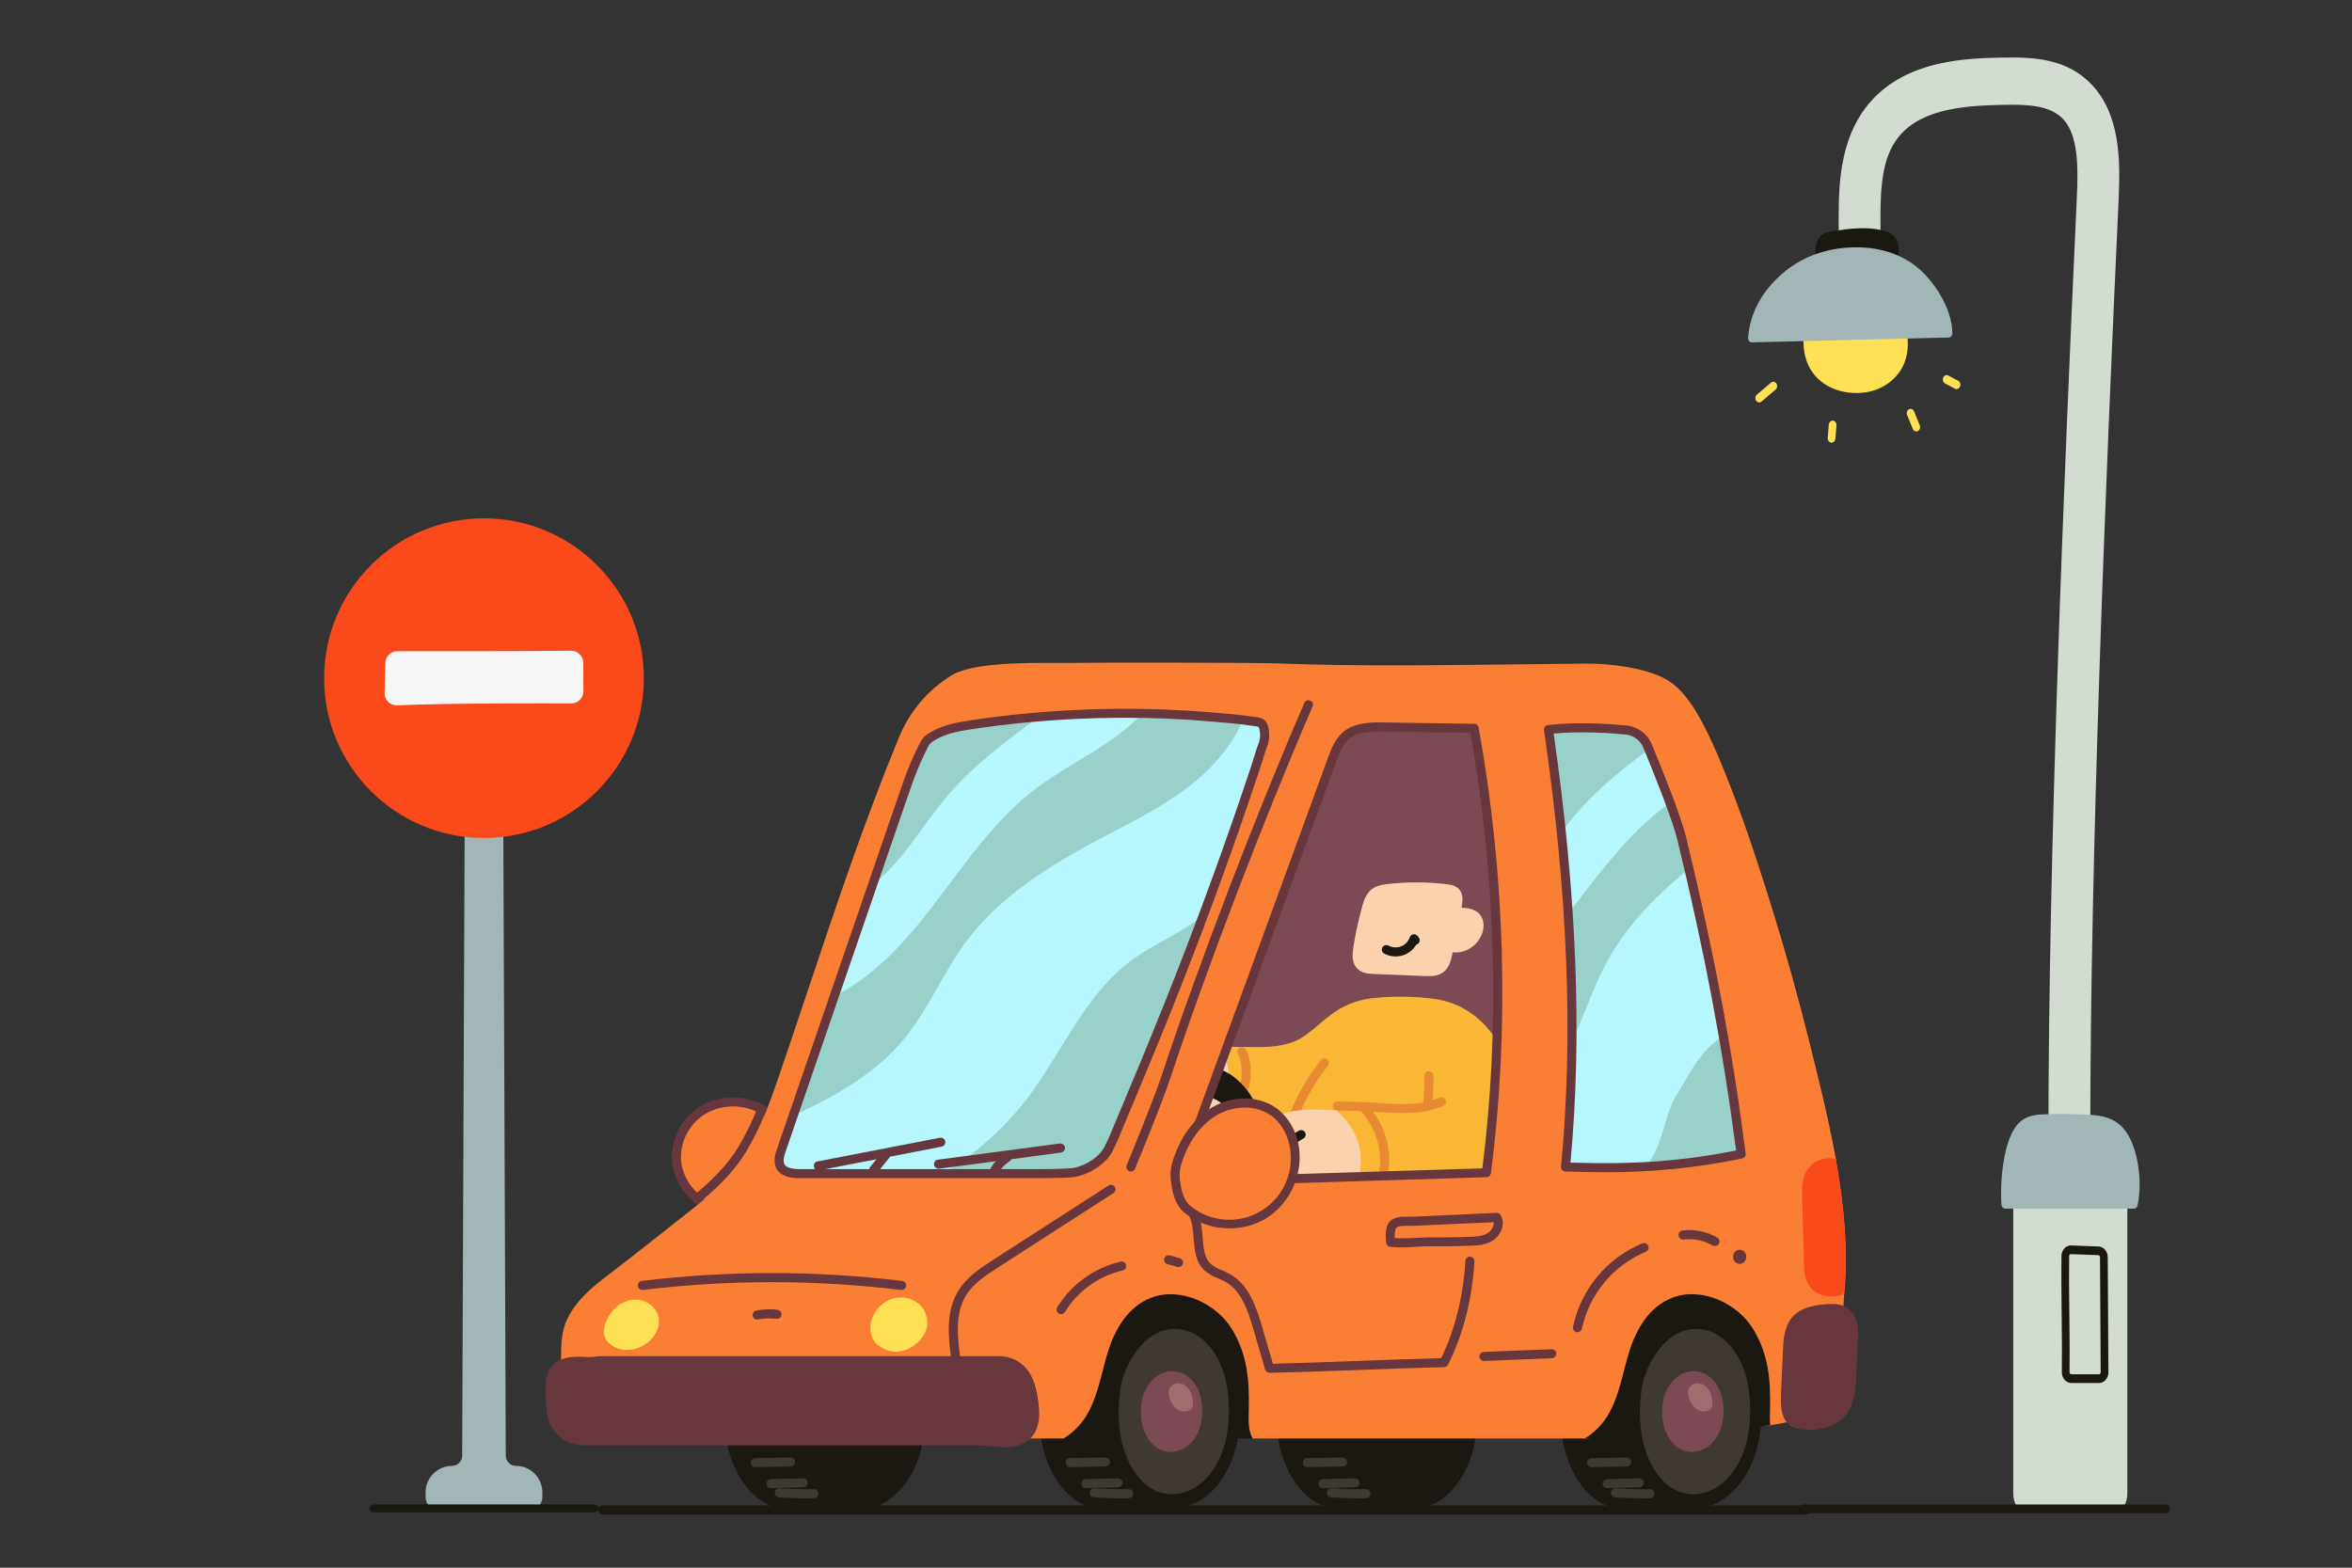 <svg width="768" height="512" version="1.1" viewBox="0 0 768 512" xml:space="preserve" xmlns="http://www.w3.org/2000/svg"><rect x="0" y="0" width="768" height="512" fill="#333333" stroke="none"/><g transform="translate(0,28)" fill="none"><g transform="matrix(.502 0 0 .568 495.82 -17.165)"><g id="signs"><path id="Path" d="m363.24 93.84c-8.62 165.62-18.51 376.82-18.51 541.34 0 1.38 1.119 2.5 2.5 2.5h22.21c1.38 0 2.5-1.12 2.5-2.5 0-163.89 9.87-374.64 18.47-539.93 1.18-22.77 0.89-48.51-17.63-65.77-16-14.93-37.64-15.82-58.41-15.44-23.78 0.43-68 1.23-91.11 32-7.06 9.42-11.47 20.75-13.5 34.64-1.65 11.35-1.54 22.94-1.44 34.16 0 2.67 0.05 5.34 0.05 8 0 1.38 1.119 2.5 2.5 2.5h22.2c1.38 0 2.5-1.12 2.5-2.5 0-2.74 0-5.5-0.05-8.26-0.19-20.08-0.36-39 9.51-52.22 13.93-18.6 43.35-20.67 69.83-21.15 15.84-0.29 30.76 0.11 39.38 8.14 9.96 9.31 9.87 27.85 9 44.49z" fill="#d2dcd0"/><path d="m388.23 659.08h-58.54c-4.4 0-7.84 4.6-7.84 10.48v170c0 5.87 3.44 10.47 7.84 10.47h58.54c4.4 0 7.84-4.6 7.84-10.47v-170c0-5.88-3.44-10.48-7.84-10.48z" fill="#d2dcd0"/><path d="m393.55 629.78c-6.5-6.47-14.45-7.42-22-7.83-9.89-0.53-19.93-0.64-29.84-0.31-6.45 0.21-13.77 1-18.95 8-7.05 9.46-9.66 29.26-8.6 43.92 0.099 1.308 1.188 2.318 2.5 2.32h83.64c1.16 4e-3 2.171-0.791 2.44-1.92 3.64-15.37-0.57-35.59-9.19-44.18z" fill="#a3b6b7"/><path id="Shape" d="m359.65 776.14h17.9l0.03 0.02c1.646 2e-3 3.224-0.654 4.383-1.822 1.16-1.169 1.803-2.752 1.787-4.398-0.093-10.914-0.167-21.914-0.22-33-0.053-11.087-0.13-22.15-0.23-33.19-0.031-3.319-2.682-6.019-6-6.11l-17.74-0.59c-1.65-0.058-3.254 0.551-4.45 1.69-1.205 1.135-1.895 2.714-1.91 4.37-0.16 9.617-0.036 19.81 0.085 29.738 0.015 1.252 0.03 2.5 0.045 3.742 0.015 1.271 0.03 2.547 0.046 3.826 0.12 9.882 0.243 19.956 0.084 29.474-0.03 1.645 0.609 3.233 1.77 4.4 1.164 1.187 2.757 1.854 4.42 1.85zm-1.1-73.78c0.216-0.205 0.502-0.319 0.8-0.32h0.04l17.74 0.59c0.628 0.021 1.13 0.531 1.14 1.16 0.107 11.093 0.183 22.15 0.23 33.17s0.12 22.02 0.22 33c7e-3 0.307-0.112 0.603-0.33 0.82-0.222 0.224-0.525 0.35-0.84 0.35h-17.9c-0.324 4e-3 -0.636-0.126-0.86-0.36-0.212-0.217-0.33-0.508-0.33-0.81 0.16-9.598 0.036-19.753-0.085-29.672-0.015-1.264-0.03-2.524-0.045-3.778-0.015-1.273-0.031-2.55-0.046-3.831-0.121-9.89-0.243-19.973-0.084-29.499-4e-3 -0.311 0.123-0.609 0.35-0.82z" clip-rule="evenodd" fill="#1b1812" fill-rule="evenodd"/><path d="m245.21 151.89c-0.515-1.069-1.709-1.628-2.86-1.34-1.15 0.288-1.94 1.345-1.89 2.53l-44.39 1.92c-0.021-1.161-0.841-2.153-1.977-2.392-1.136-0.24-2.286 0.338-2.773 1.392-7.25 15.32-7.86 29.07-1.71 38.73 5.21 8.18 15.19 13.32 27.37 14.09 1.027 0.06 2.027 0.09 3 0.09 16.43 0 27.46-8.7 31.25-17.78 5.14-12.19-0.41-25.62-6.02-37.24z" fill="#ffe055"/><path d="m240.37 114.37c-12-3.69-24.68-2-35.84-0.57-2.67 0.35-6.33 0.83-9 3.76-2.44 2.67-2.42 6.8-2.39 11.59v1.64c0 1.38 1.119 2.5 2.5 2.5s2.5-1.12 2.5-2.5v-0.09l44.2-1.7c0.048 1.332 1.137 2.39 2.47 2.4 1.371 5e-3 2.489-1.099 2.5-2.47v-5c0.017-4.359-2.79-8.227-6.94-9.56z" fill="#1b1812"/><g fill="#ffe055"><path d="m156.59 212.33c-1.078 4e-3 -2.037-0.683-2.38-1.705s8e-3 -2.148 0.87-2.795l9.2-6.91c0.715-0.536 1.661-0.65 2.482-0.299 0.822 0.351 1.393 1.113 1.5 2s-0.267 1.763-0.982 2.299l-9.2 6.91c-0.429 0.324-0.952 0.499-1.49 0.5z"/><path d="m203.66 235.44h-0.23c-0.661-0.061-1.27-0.381-1.694-0.891-0.424-0.511-0.627-1.168-0.566-1.829l0.7-7.65c0.08-0.893 0.631-1.675 1.445-2.052 0.813-0.377 1.766-0.291 2.5 0.225 0.733 0.516 1.135 1.384 1.055 2.277l-0.7 7.66c-0.129 1.288-1.216 2.267-2.51 2.26z"/><path d="m258.77 229c-0.974-4e-3 -1.857-0.569-2.27-1.45l-3.64-7.88c-0.433-0.817-0.379-1.806 0.14-2.571 0.518-0.766 1.417-1.182 2.336-1.084 0.92 0.099 1.709 0.697 2.054 1.555l3.65 7.88c0.278 0.601 0.306 1.288 0.077 1.909s-0.696 1.125-1.297 1.401c-0.328 0.157-0.687 0.239-1.05 0.24z"/><path d="m285 204.68c-0.37-1e-3 -0.735-0.083-1.07-0.24l-6.45-3.05c-0.807-0.382-1.349-1.166-1.422-2.056-0.073-0.891 0.335-1.752 1.07-2.26s1.685-0.586 2.492-0.204l6.45 3c1.058 0.501 1.627 1.667 1.371 2.809-0.257 1.141-1.271 1.952-2.441 1.951z"/></g><path d="m257.73 133.46c-10.64-7.07-24.45-10.66-39.94-10.32-17 0.34-32.35 5.12-44.4 13.82-14.52 10.49-22.83 23.67-24 38.13-0.072 0.694 0.149 1.387 0.61 1.91 0.475 0.499 1.132 0.785 1.82 0.79h0.06l127.92-2.79c1.365-0.032 2.452-1.154 2.44-2.52-0.09-14.31-12.53-31.08-24.51-39.02z" fill="#a3b6b7"/><path d="m421.11 851h-235.4c-1.381 0-2.5-1.119-2.5-2.5s1.119-2.5 2.5-2.5h235.4c1.381 0 2.5 1.119 2.5 2.5s-1.119 2.5-2.5 2.5z" fill="#1b1812"/></g></g><g transform="matrix(.591 0 0 .591 8.558 -71.776)"><g id="cars"><path d="m806.73 722.11c10.51-80.65 7.68-165.51-6.74-245.55l-50.12-0.75c-7.26-0.11-15.23 0-20.75 4.75-3.91 3.35-5.83 8.4-7.6 13.24l-79.3 216.93c-2.15 5.91 5.17 12.71 11.08 14.83s12.38 0.94 18.66 0.74c44.04-1.46 90.75-2.73 134.77-4.19z" fill="#7c4a54"/><path d="m828.43 691.44c-1.578-6.867-3.504-13.649-5.77-20.32-2.357-7.171-5.506-14.057-9.39-20.53l-0.19-0.34c-4.934-8.749-12.411-15.79-21.44-20.19-7.63-3.58-15.88-4.48-22.22-4.87-8.665-0.6-17.366-0.426-26 0.52-8.211 0.94-16.012 4.092-22.57 9.12-2.26 1.67-4.42 3.52-6.52 5.31-4.61 3.94-9 7.67-14.22 9.66-8.21 3.12-16.93 3-26.17 2.84h-3.36c-2.52 0-7.59-0.14-7.59-0.14-1.042-0.026-1.988 0.601-2.37 1.57-0.389 0.963-0.142 2.065 0.62 2.77 2.46 2.28 3.88 8.43 2.83 12.25l-1.39 3.85 1 1c0.651 0.651 0.89 1.609 0.62 2.49l-2.15 7c-0.757 4.065-3.432 7.514-7.18 9.26l16.25 3.87 2.13 24.22c0.118 1.288 1.196 2.275 2.49 2.28h152.4c1.34-4e-3 2.441-1.061 2.5-2.4 0.373-9.797-0.402-19.604-2.31-29.22z" fill="#f9b735"/><path d="m662.66 672.9 1.39-3.85c1.05-3.82-0.37-10-2.83-12.25-0.236-0.221-0.426-0.486-0.56-0.78-7.13-0.85-14.45-1.56-21.66 0-6.137 1.284-11.949 3.806-17.08 7.41-5.54 3.92-8.86 8.06-11.11 13.81s-2.17 11.3 0.23 15.65c3.39 6.17 8.48 9.59 13.88 9.59 1.421-3e-3 2.832-0.232 4.18-0.68 4.14-1.35 9.48-5.22 12.25-8.17 0.902-0.952 1.75-1.954 2.54-3 2.216 1.693 4.912 2.639 7.7 2.7 0.815 8e-3 1.627-0.103 2.41-0.33 3.91-1.18 7.42-5.37 8.08-9.6l2.15-7c0.27-0.881 0.032-1.839-0.62-2.49z" fill="#fbd2ae"/><path d="m647.18 692.2c-0.95 8e-3 -1.822-0.526-2.247-1.376s-0.329-1.868 0.247-2.624c2.31-3.19 3.29-6.16 2.93-8.85-0.187-1.092-0.468-2.166-0.84-3.21-0.339-0.983-0.623-1.985-0.85-3-0.188-1.31 0.678-2.539 1.974-2.804s2.575 0.526 2.916 1.804c0.197 0.845 0.437 1.68 0.72 2.5 0.453 1.328 0.787 2.693 1 4.08 0.53 4-0.76 8.19-3.84 12.45-0.469 0.642-1.215 1.024-2.01 1.03z" fill="#1b1812"/><path d="m672.44 679.05c-0.314 3e-3 -0.627-0.055-0.92-0.17-1.279-0.51-1.908-1.956-1.41-3.24 2-5 2.1-14.25-0.64-19.18-0.434-0.781-0.418-1.734 0.041-2.5s1.292-1.229 2.185-1.215c0.893 0.015 1.71 0.504 2.144 1.285 3.67 6.59 3.34 17.3 0.93 23.43-0.375 0.959-1.3 1.591-2.33 1.59z" fill="#e78a32"/><path d="m700.68 692.38c-0.319-2e-3 -0.634-0.063-0.93-0.18-0.616-0.249-1.108-0.732-1.367-1.344-0.259-0.611-0.263-1.301-0.013-1.916 4.238-10.473 9.964-20.28 17-29.12 0.859-1.083 2.432-1.264 3.515-0.405 1.082 0.859 1.264 2.432 0.405 3.515-6.743 8.465-12.229 17.858-16.29 27.89-0.383 0.944-1.301 1.561-2.32 1.56z" fill="#e78a32"/><path d="m802 578.24c-1.797-1.332-3.931-2.136-6.16-2.32-0.94-0.12-1.89-0.19-2.85-0.23l0.09-0.44c0.45-2.29 1.38-7.06-1.78-10.13-1.82-1.76-4.23-2.17-6.36-2.42-11.14-1.345-22.401-1.345-33.54 0-3.12 0.4-6.66 1.17-9.19 3.88-2.76 3-3.76 7-4.64 10.57-0.13 0.54-0.26 1.07-0.4 1.58-1.692 6.398-3.027 12.884-4 19.43-0.56 3.85-0.73 8.19 2.27 11.21 2.46 2.47 5.85 2.81 9.1 2.94l28.61 1.17h2.09c2.532 0.131 5.047-0.488 7.23-1.78 3.92-2.59 4.9-7.59 5.48-10.58l0.16-0.78c2.371 0.239 4.766-0.069 7-0.9 4.393-1.677 7.817-5.215 9.35-9.66 1.34-3.68 1.05-8.68-2.46-11.54z" fill="#fbd2ae"/><path d="m756.61 602.61c-2.223 4e-3 -4.412-0.546-6.37-1.6-1.174-0.678-1.594-2.169-0.945-3.36 0.648-1.191 2.128-1.648 3.335-1.03 2.141 1.166 4.687 1.331 6.96 0.45 2.273-0.88 4.044-2.716 4.84-5.02 0.298-0.868 1.048-1.502 1.953-1.65s1.819 0.213 2.377 0.94l0.62 0.79c0.408 0.524 0.59 1.188 0.508 1.846-0.083 0.659-0.423 1.257-0.948 1.664-0.27 0.209-0.579 0.362-0.91 0.45-1.525 2.566-3.861 4.55-6.64 5.64-1.525 0.586-3.146 0.884-4.78 0.88z" fill="#1b1812"/><path d="m676.92 680c2.893 4.636 5.039 9.698 6.36 15 1.181 5.314 1.616 10.766 1.29 16.2v1.46c0.062 1.648-0.079 3.297-0.42 4.91-0.715 2.854-1.692 5.636-2.92 8.31-2.151 5.028-5.251 9.595-9.13 13.45-5.38 5.21-13.55 7-20.55 7-1.76 2e-3 -3.517-0.115-5.26-0.35-12.29-1.71-22.16-11.61-27.16-27.16-5.02-15.72-3.38-32.07 4.27-42.72 9.59-13.44 27.91-17.11 41.59-8.44 0.55 0.28 1.04 0.63 1.55 1 4.148 3.086 7.671 6.935 10.38 11.34zm-30.78 48.9c7.57 3.31 15.2 1.52 18.57-4.48v0.04c3.76-6.62 5.61-17.17 4.21-24.06-1.18-5.6-2.84-9.88-5.18-13.07-3.351-4.69-8.718-7.526-14.48-7.65-1.745-8e-3 -3.478 0.29-5.12 0.88-8 2.91-13.64 12.94-13 23.34 0.65 11 7 21.49 15 25z" clip-rule="evenodd" fill="#1b1812" fill-rule="evenodd"/><path d="m647 673.64c-0.283-0.82-0.523-1.655-0.72-2.5-0.41-1.91 0.06-7 0.9-7.93 1.56-1.44 2.24-2.92 2-4.43-0.286-1.532-1.352-2.802-2.81-3.35-0.381-0.188-0.806-0.271-1.23-0.24-2.071 0.112-4.131 0.383-6.16 0.81-6.138 1.284-11.949 3.806-17.08 7.41-5.54 3.92-8.86 8.06-11.11 13.81s-2.17 11.3 0.23 15.65c3.39 6.17 8.48 9.59 13.88 9.59 1.42-3e-3 2.832-0.232 4.18-0.68 4.14-1.35 9.48-5.22 12.25-8.17 5.13-5.46 7.38-10.81 6.7-15.89-0.223-1.388-0.567-2.753-1.03-4.08z" fill="#fbd2ae"/><g fill="#1b1812"><path d="m640.55 693.26c-0.541 1e-3 -1.068-0.174-1.5-0.5-6.43-4.83-12.5-13.88-11.58-23.19 0.135-1.381 1.364-2.39 2.745-2.255 1.38 0.135 2.39 1.364 2.255 2.745-0.73 7.38 4.3 14.71 9.6 18.7 0.861 0.646 1.212 1.77 0.871 2.791-0.34 1.02-1.295 1.709-2.371 1.709z"/><path d="m631.36 700.52c-0.417-1e-3 -0.826-0.108-1.19-0.31-7-3.8-11.31-12.91-11.93-19.94-0.125-1.381 0.894-2.601 2.275-2.725 1.38-0.124 2.6 0.894 2.725 2.275 0.49 5.57 3.93 13.06 9.34 16 1.009 0.545 1.518 1.707 1.235 2.819-0.284 1.111-1.288 1.887-2.435 1.881z"/><path d="m692.77 723.1c-6.56-10.92-17.74-18.93-31.47-22.56-10.1-2.67-20.52-2.62-30.59-2.58h-5.89c-46.61-0.25-72.75 0.33-73 0.34-1.351 0.038-2.43 1.138-2.44 2.49l-0.09 24.22c-5e-3 0.666 0.256 1.306 0.726 1.777 0.47 0.472 1.109 0.736 1.774 0.733l138.85-0.64c0.901-6e-3 1.729-0.495 2.17-1.28 0.439-0.78 0.423-1.735-0.04-2.5z"/></g><path d="m784.23 681.89c-0.271-0.604-0.771-1.076-1.39-1.311-0.619-0.234-1.307-0.212-1.91 0.061-1.262 0.568-2.558 1.059-3.88 1.47 0.395-4.532 0.535-9.082 0.42-13.63-0.039-1.381-1.189-2.469-2.57-2.43s-2.469 1.189-2.43 2.57c0.132 4.91-0.052 9.823-0.55 14.71-7.83 1.37-16.33 0.82-24.64 0.26-3.2-0.21-6.51-0.43-9.71-0.53-2.66-0.08-7-0.16-10.37-0.23h-2.79c-1.381 0-2.5 1.119-2.5 2.5s1.119 2.5 2.5 2.5h2.75c3.34 0.06 7.5 0.14 10.16 0.23 7.94 8.36 12.18 21.48 10.32 32-0.237 1.351 0.653 2.642 2 2.9 0.146 0.014 0.294 0.014 0.44 0 1.211-1e-3 2.247-0.868 2.46-2.06 1.89-10.67-1.46-23.16-8.44-32.54l2.88 0.18c4.6 0.31 9.26 0.62 13.87 0.62 7.67 0 15.22-0.86 22.17-4 1.222-0.583 1.759-2.032 1.21-3.27z" fill="#e78a32"/><path d="m736.94 720.07c1.86-10.57-1.91-21.23-10.61-30l-2.4-2.41-2.92-0.13c-9-0.41-18.27-0.84-27.15 2.15-17.18 5.76-27.64 16.61-29.45 30.54-0.108 0.723 0.112 1.456 0.6 2 0.475 0.541 1.16 0.851 1.88 0.85h72.52c-0.74 2e-3 -1.442-0.323-1.919-0.889-0.476-0.565-0.678-1.313-0.551-2.041z" fill="#fbd2ae"/><g fill="#1b1812"><path d="m677.76 723c-0.664-8e-3 -1.299-0.28-1.762-0.757-0.464-0.477-0.718-1.118-0.708-1.783 0.219-9.287 5.143-17.827 13.07-22.67 1.195-0.679 2.714-0.267 3.401 0.923s0.285 2.712-0.901 3.407c-6.426 3.943-10.408 10.882-10.57 18.42-0.022 1.377-1.153 2.477-2.53 2.46z"/><path d="m689.69 723c-0.124 0.01-0.247 0.01-0.37 0-0.656-0.094-1.248-0.445-1.644-0.977-0.396-0.531-0.564-1.198-0.466-1.853 1.26-8.54 7.26-16.5 16-21.29 0.784-0.429 1.737-0.407 2.5 0.058 0.764 0.465 1.221 1.302 1.2 2.195-0.02 0.894-0.516 1.708-1.3 2.137-7.43 4-12.47 10.63-13.5 17.62-0.189 1.197-1.209 2.086-2.42 2.11z"/><path d="m634.24 800.48c-1.19 0-29.25-0.37-38-0.1-6.71 0.2-23.39 3.56-33.39 30.23-4 11.78-4.42 30.55-1.07 43.66 4.19 16.39 15.11 33.59 33.32 33.59h1.3c18.75-0.83 37.56 0 37.75 0 0.682 0.034 1.348-0.215 1.84-0.69 0.49-0.47 0.769-1.12 0.77-1.8v-102.37c8e-3 -0.671-0.255-1.317-0.729-1.791-0.475-0.474-1.12-0.737-1.791-0.729z"/></g><g fill="#3f3931"><path d="m605.37 902.08c-6.82 0-15-0.53-15.44-0.55-0.893-0.057-1.688-0.586-2.085-1.389-0.397-0.802-0.336-1.755 0.16-2.5 0.496-0.744 1.352-1.168 2.245-1.111 0.12 0 12 0.76 18.82 0.47 0.893-0.039 1.74 0.401 2.22 1.155 0.481 0.754 0.523 1.707 0.11 2.5-0.412 0.793-1.217 1.306-2.11 1.345-1.2 0.05-2.53 0.08-3.92 0.08z"/><path d="m585.52 896.45c-1.381 0.019-2.516-1.084-2.535-2.465-0.02-1.381 1.084-2.516 2.465-2.535l17.7-0.46c0.663-0.022 1.308 0.223 1.791 0.679 0.483 0.457 0.763 1.087 0.779 1.751 0.028 1.38-1.06 2.526-2.44 2.57l-17.7 0.46z"/><path d="m576.85 884.85c-1.381 0-2.5-1.119-2.5-2.5s1.119-2.5 2.5-2.5l19.37-0.37c0.893-0.018 1.728 0.442 2.19 1.207 0.462 0.764 0.481 1.717 0.05 2.5-0.431 0.782-1.247 1.275-2.14 1.293l-19.38 0.37z"/></g><path d="m922.24 800.48c-1.19 0-29.25-0.37-38-0.1-6.71 0.2-23.39 3.56-33.39 30.23-4 11.78-4.42 30.55-1.07 43.66 4.19 16.39 15.11 33.59 33.32 33.59h1.3c18.75-0.83 37.56 0 37.75 0 0.682 0.034 1.348-0.215 1.84-0.69 0.49-0.47 0.769-1.12 0.77-1.8v-102.37c8e-3 -0.671-0.255-1.317-0.729-1.791-0.475-0.474-1.12-0.737-1.791-0.729z" fill="#1b1812"/><g fill="#3f3931"><path d="m893.37 902.08c-6.82 0-15-0.53-15.44-0.55-0.893-0.057-1.688-0.586-2.085-1.389-0.397-0.802-0.336-1.755 0.16-2.5 0.496-0.744 1.352-1.168 2.245-1.111 0.12 0 12 0.76 18.82 0.47 0.893-0.039 1.74 0.401 2.22 1.155 0.481 0.754 0.523 1.707 0.11 2.5-0.412 0.793-1.217 1.306-2.11 1.345-1.2 0.05-2.53 0.08-3.92 0.08z"/><path d="m873.52 896.45c-1.381 0.019-2.516-1.084-2.535-2.465-0.02-1.381 1.084-2.516 2.465-2.535l17.7-0.46c0.893-0.023 1.73 0.432 2.197 1.194s0.492 1.715 0.065 2.5c-0.426 0.785-1.239 1.283-2.132 1.306l-17.7 0.46z"/><path d="m864.85 884.85c-1.381 0-2.5-1.119-2.5-2.5s1.119-2.5 2.5-2.5l19.37-0.37c0.893-0.018 1.728 0.442 2.19 1.207 0.462 0.764 0.481 1.717 0.05 2.5-0.431 0.782-1.247 1.275-2.14 1.293l-19.38 0.37z"/></g><path d="m801.17 844.06c-0.138-1.269-1.213-2.228-2.49-2.22h-105.16c-1.274 3e-3 -2.342 0.963-2.48 2.23-1.12 10.4-0.49 21.68 1.69 30.2 4.19 16.39 15.11 33.59 33.32 33.59h1.3c11.71-0.52 23.45-0.39 30.65-0.23 2.173 0.538 4.402 0.813 6.64 0.82 1.634-2e-3 3.263-0.149 4.87-0.44 9.85-1.8 18.84-8.91 24.67-19.51 6.5-11.84 8.92-27.2 6.99-44.44z" fill="#1b1812"/><g fill="#3f3931"><path d="m736.37 902.08c-6.82 0-15-0.53-15.44-0.55-0.893-0.057-1.688-0.586-2.085-1.389-0.397-0.802-0.336-1.755 0.16-2.5 0.496-0.744 1.352-1.168 2.245-1.111 0.12 0 12 0.76 18.82 0.47 0.893-0.039 1.74 0.401 2.22 1.155 0.481 0.754 0.523 1.707 0.11 2.5-0.412 0.793-1.217 1.306-2.11 1.345-1.2 0.05-2.53 0.08-3.92 0.08z"/><path d="m716.52 896.45c-1.381 0.019-2.516-1.084-2.535-2.465-0.02-1.381 1.084-2.516 2.465-2.535l17.7-0.46c0.663-0.022 1.308 0.223 1.791 0.679 0.483 0.457 0.763 1.087 0.779 1.751 0.028 1.38-1.06 2.526-2.44 2.57l-17.7 0.46z"/><path d="m707.85 884.85c-1.381 0-2.5-1.119-2.5-2.5s1.119-2.5 2.5-2.5l19.37-0.37c0.893-0.018 1.728 0.442 2.19 1.207 0.462 0.764 0.481 1.717 0.05 2.5-0.431 0.782-1.247 1.275-2.14 1.293l-19.38 0.37z"/><path d="m724.34 867.65h-20.08c-1.381 0-2.5-1.119-2.5-2.5s1.119-2.5 2.5-2.5h20.08c1.38 0 2.5 1.119 2.5 2.5s-1.12 2.5-2.5 2.5z"/></g><path d="m359.28 715.67c-0.9-11.25 5.28-22.68 15-28.4 10.032-5.65 22.28-5.68 32.34-0.08 4.23 2.38 8.08 5.92 9.47 10.57 1.81 6.08-0.91 12.49-3.66 18.2-4.89 10.11-10.89 20.35-21.7 25-9.39 4-17.62-1-23.79-8.09-4.326-4.767-7.01-10.795-7.66-17.2z" fill="#fa7f35"/><path d="m365.08 734.52c5.99 6.9 12.42 10.4 18.92 10.4 2.645-0.036 5.255-0.611 7.67-1.69 11.47-4.92 17.83-15.5 23-26.22 2.92-6.06 5.86-13.09 3.81-20-1.79-6-6.78-9.83-10.64-12-10.835-6.052-24.043-6.011-34.84 0.11-10.735 6.405-16.988 18.274-16.2 30.75 0.689 6.944 3.592 13.482 8.28 18.65zm3.77-3.28c-3.982-4.365-6.457-9.893-7.06-15.77v-0.04c-0.642-10.564 4.677-20.6 13.78-26 9.252-5.234 20.566-5.257 29.84-0.06 4.3 2.43 7.3 5.67 8.3 9.1 1.55 5.2-0.89 10.95-3.52 16.4-4.75 9.8-10.51 19.53-20.43 23.8-6.98 3.01-14.01 0.51-20.91-7.43z" clip-rule="evenodd" fill="#68373e" fill-rule="evenodd"/><path d="m1004.9 755.77c0.19 3.34 0.32 6.63 0.39 9.78 0.22 7.324-0.01 14.655-0.7 21.95-0.28 2.8-0.47 5.82-0.59 9.51-0.1 2.76-0.18 5.59-0.18 8.32-0.05 3.65-0.11 7.42-0.29 11.14-0.11 1.34-0.11 2.85-0.11 4.45v4e-3c-0.2 12.15-0.5 30.487-18.13 35.996-7.116 2.081-14.366 3.675-21.7 4.77-7.066 1.141-14.058-1.153-21.264-3.516-6.878-2.256-13.95-4.576-21.466-4.034-15.947 1.175-32.095 6.74-43.635 10.717-6.834 2.355-12.051 4.153-14.655 4.153h-184.88l-58.86-9.47-45.57 9.47h-225.5c-35.34 0-40.13-2.13-45.34-11.24-4.92-8.64-6.98-26.3-6.92-31.56v-2.013c0.05-6.946 0.102-14.171 3.42-21.167 5.396-11.393 15.66-19.15 24.815-26.068l0.425-0.322c5.92-4.44 42.3-33.14 46.92-36.86 9.78-7.88 16.88-14.96 22.35-22.29 1.52-2.03 2.93-4.12 4.2-6.2 7.77-12.78 12.95-27.05 18-41.78 5.009-14.597 9.982-29.462 14.816-43.91 0.359-1.073 0.717-2.143 1.074-3.21l0.733-2.189c15.291-45.71 31.086-92.924 49.787-138.2 5.72-14.343 15.897-26.469 29.03-34.59 11.22-7.11 40.12-7.05 57.38-7h7.51c14.22-0.27 102.22-0.23 115.22 0.27 22.08 0.86 46.11 1.2 75.61 1.07 17.304-0.079 53.161-0.49 75.075-0.741l0.815-9e-3 19.22-0.22c14.03-0.07 33.08 2.54 43.86 8.54 12.13 6.77 21.61 22.56 36.22 60.32 9.23 23.87 17.02 48.27 23.42 69 7.13 23.15 13.71 46.71 19.54 70.15l0.77 3.08c0.427 1.732 0.856 3.47 1.287 5.215 3.205 12.985 6.492 26.302 9.313 39.525 2.53 11.92 4.47 22.62 5.91 32.72 1.33 9.31 2.21 17.96 2.68 26.44zm-265.62-31.562c22.727-0.683 45.453-1.367 67.49-2.098 10.51-80.65 7.68-165.51-6.74-245.55l-50.12-0.75c-7.26-0.11-15.23 0.02-20.75 4.75-3.91 3.35-5.83 8.4-7.6 13.24-26.426 72.313-52.86 144.62-79.3 216.93-2.15 5.91 5.16 12.7 11.08 14.83 4.562 1.641 9.444 1.311 14.317 0.982 1.452-0.098 2.902-0.196 4.343-0.242 21.978-0.729 44.63-1.41 67.28-2.092z" clip-rule="evenodd" fill="#fa7f35" fill-rule="evenodd"/><path d="m850.47 719c7.73-79.78 2.12-162.43-9.4-241.75 15.9-1.76 32.89-0.68 42.82 0.28 5.286 0.519 9.854 3.91 11.88 8.82 5.44 13.12 16 39.32 19 51.49 13.75 56.67 24.75 111.7 32.73 174-32.09 6.51-59.73 8.44-97.03 7.16z" fill="#98d1ca"/><path d="m418 720.21c2.87 2.44 7.73 2.44 9.43 2.44h129.44c11.11 0 20.6-0.14 23.68-1 5.615-1.481 10.717-4.473 14.75-8.65 1.8-1.9 3.05-4.8 4.21-7.15 1.41-2.85 2.56-5.81 3.79-8.74 9.61-22.84 19.17-45.71 28.36-68.72 14.6-36.58 28.267-73.51 41-110.79 2.24-6.547 4.45-13.103 6.63-19.67 0.67-2 2.88-9.56 3.65-11.36 1.463-3.397 1.703-7.196 0.68-10.75-0.86-2.83-2.95-2.74-5.52-3.12-8.2-1.21-16.51-1.9-24.77-2.57-16.56-1.333-33.156-1.95-49.79-1.85-16.633 0.1-33.213 0.907-49.74 2.42-10.76 1.007-21.48 2.317-32.16 3.93-7.52 1.14-15.48 2.7-21.93 7-1.742 1.004-3.093 2.569-3.83 4.44-1.686 3.233-3.243 6.527-4.67 9.88-2.84 6.73-5.22 13.64-7.59 20.54l-66.75 194.19c-0.87 2.56-1.78 7.1 1.13 9.53z" fill="#98d1ca"/><path d="m918.64 554.16c-18 14.67-34.39 31.29-45.38 51.6-7.63 14.1-12.46 29.59-19.26 44.08-0.2 23.18-1.31 46.27-3.53 69.12 16.14 0.57 30.46 0.53 44.12-0.22 9.41-9.81 10.2-28 17.3-39.61 7.57-12.36 13-24.52 25.73-32.61-5.48-31.52-11.83-61.82-18.98-92.36z" fill="#b5f7fd"/><path d="m904.73 520.33c1.147-0.867 2.307-1.71 3.48-2.53-3.86-10.46-8.44-21.81-11.66-29.61-14.67 10.76-28.8 22.23-40.57 36-2.69 3.16-5.28 6.46-7.82 9.81 1.54 14.94 2.8 29.94 3.78 45 2.64-3.4 5.26-6.83 7.88-10.24 13.45-17.51 27.29-35.11 44.91-48.43z" fill="#b5f7fd"/><g fill="#1b1812"><path d="m963.47 853.22c0.39-16.13-0.72-30.58-9.3-44.66s-28.25-23.56-44.6-17.37c-12.85 4.86-20 17.43-23.82 29.6s-5.51 25.12-12.36 36.15c-3.097 4.869-7.258 8.972-12.17 12h1.31c11.26 0 64.42-1.4 101-7.32-0.189-2.796-0.209-5.601-0.06-8.4z"/><path d="m677.65 869c-0.479-0.853-0.874-1.751-1.18-2.68-1.36-4.19-1.11-8.68-1-13.08 0.39-16.13-0.72-30.58-9.3-44.66s-28.25-23.56-44.6-17.37c-12.85 4.86-20 17.43-23.82 29.6s-5.51 25.12-12.36 36.15c-3.097 4.869-7.258 8.972-12.17 12z"/><path d="m496.17 844.06c-0.138-1.269-1.213-2.228-2.49-2.22h-105.16c-1.274 3e-3 -2.342 0.963-2.48 2.23-1.12 10.4-0.49 21.68 1.69 30.2 4.19 16.39 15.11 33.59 33.32 33.59h1.3c11.71-0.52 23.45-0.39 30.65-0.23 2.173 0.538 4.402 0.813 6.64 0.82 1.634-2e-3 3.263-0.149 4.87-0.44 9.85-1.8 18.84-8.91 24.67-19.51 6.5-11.84 8.92-27.2 6.99-44.44z"/></g><g fill="#3f3931"><path d="m431.37 902.08c-6.82 0-15-0.53-15.44-0.55-0.893-0.057-1.688-0.586-2.085-1.389-0.397-0.802-0.336-1.755 0.16-2.5 0.496-0.744 1.352-1.168 2.245-1.111 0.12 0 12 0.76 18.82 0.47 0.893-0.039 1.74 0.401 2.22 1.155 0.481 0.754 0.523 1.707 0.11 2.5-0.412 0.793-1.217 1.306-2.11 1.345-1.2 0.05-2.53 0.08-3.92 0.08z"/><path d="m411.52 896.45c-1.381 0.019-2.516-1.084-2.535-2.465-0.02-1.381 1.084-2.516 2.465-2.535l17.7-0.46c0.893-0.023 1.73 0.432 2.197 1.194s0.492 1.715 0.065 2.5c-0.426 0.785-1.239 1.283-2.132 1.306l-17.7 0.46z"/><path d="m402.85 884.85c-1.381 0-2.5-1.119-2.5-2.5s1.119-2.5 2.5-2.5l19.37-0.37c1.38-0.028 2.522 1.069 2.55 2.45 0.027 1.381-1.07 2.522-2.45 2.55l-19.38 0.37z"/><path d="m419.34 867.65h-20.08c-1.381 0-2.5-1.119-2.5-2.5s1.119-2.5 2.5-2.5h20.08c1.38 0 2.5 1.119 2.5 2.5s-1.12 2.5-2.5 2.5z"/></g><g fill="#68373e"><path d="m610.36 721.46c-0.343 8e-3 -0.684-0.057-1-0.19-0.615-0.252-1.104-0.739-1.359-1.353-0.255-0.613-0.255-1.303-1e-3 -1.917 0.15-0.34 14.51-35 19.27-49.39 20.21-61 51.92-143.82 78.89-206.1 0.552-1.265 2.025-1.842 3.29-1.29s1.842 2.025 1.29 3.29c-26.91 62.17-58.55 144.83-78.72 205.69-4.82 14.54-18.8 48.31-19.4 49.74-0.387 0.909-1.272 1.504-2.26 1.52z"/><path d="m513.67 828.26c-1.249-3e-3 -2.305-0.923-2.48-2.16-1.91-14.07-3.06-27.63 3.82-38.78 4.7-7.63 12.38-12.58 19.16-17l63.76-41.09c0.751-0.512 1.72-0.576 2.531-0.168 0.812 0.408 1.338 1.224 1.375 2.131 0.038 0.908-0.42 1.764-1.196 2.237l-63.76 41.1c-6.33 4.08-13.51 8.7-17.61 15.36-6 9.75-4.91 22.35-3.12 35.49 0.178 1.365-0.776 2.619-2.14 2.81-0.111 0.033-0.224 0.057-0.34 0.07z"/><path d="m571.77 800.27c-0.901-5e-3 -1.731-0.493-2.174-1.278-0.442-0.786-0.429-1.749 0.034-2.522 7.861-12.748 20.492-21.824 35.08-25.21 1.348-0.301 2.684 0.547 2.985 1.895s-0.547 2.684-1.895 2.985c-13.263 3.077-24.745 11.329-31.89 22.92-0.452 0.75-1.264 1.209-2.14 1.21z"/><path d="m636.65 774.28c-0.234 1e-3 -0.466-0.033-0.69-0.1l-5.35-1.53c-0.897-0.212-1.604-0.901-1.84-1.791-0.236-0.891 0.037-1.839 0.71-2.468s1.637-0.837 2.51-0.541l5.34 1.52c1.209 0.333 1.984 1.511 1.812 2.753s-1.238 2.165-2.492 2.157z"/><path d="m686.91 832.71c-1.11-3e-3 -2.086-0.735-2.4-1.8l-6.5-22.32c-3.09-10.63-6.84-21.4-15.5-26.2-1.17-0.64-2.44-1.18-3.78-1.76-2.72-0.99-5.253-2.433-7.49-4.27-5.2-4.7-5.73-11.47-6.24-18-0.35-4.44-0.68-8.64-2.36-12.14-0.386-0.806-0.313-1.756 0.192-2.493s1.364-1.149 2.255-1.08 1.677 0.607 2.063 1.413c2.08 4.34 2.46 9.2 2.83 13.91 0.46 5.83 0.89 11.33 4.61 14.7 1.841 1.45 3.904 2.595 6.11 3.39 1.444 0.592 2.856 1.26 4.23 2 10.33 5.71 14.5 17.54 17.88 29.17l6 20.48c15.28-0.37 31-1 46.19-1.54 15.38-0.58 31.27-1.18 46.74-1.55 7.56-15.32 12.31-34.34 13.4-53.76 0.05-0.893 0.573-1.692 1.371-2.095 0.799-0.403 1.752-0.35 2.5 0.14 0.749 0.49 1.179 1.342 1.129 2.235-1.16 20.67-6.35 40.94-14.61 57.08-0.417 0.819-1.251 1.342-2.17 1.36-15.9 0.37-32.3 1-48.16 1.59s-32.27 1.21-48.19 1.58z"/><path d="m805.42 826.16c-1.381 0.028-2.523-1.069-2.55-2.45-0.028-1.381 1.069-2.522 2.45-2.55l37.42-1.5c1.38-0.055 2.544 1.019 2.6 2.4 0.055 1.381-1.02 2.545-2.4 2.6l-37.42 1.49z"/><path d="m857.1 810.28c-0.171 0-0.343-0.02-0.51-0.06-0.66-0.131-1.238-0.525-1.604-1.09-0.365-0.565-0.487-1.254-0.336-1.91 4.36-20.702 18.659-37.917 38.21-46 0.834-0.372 1.805-0.26 2.532 0.293s1.095 1.459 0.959 2.362-0.753 1.66-1.611 1.975c-17.918 7.549-31.045 23.343-35.19 42.34-0.207 1.196-1.236 2.074-2.45 2.09z"/><path d="m933 762.68c-0.443 0-0.878-0.118-1.26-0.34-4.827-2.826-10.451-3.979-16-3.28-0.893 0.114-1.78-0.257-2.325-0.973-0.546-0.716-0.668-1.669-0.32-2.5 0.347-0.831 1.112-1.413 2.005-1.527 6.663-0.848 13.421 0.53 19.22 3.92 0.978 0.57 1.451 1.725 1.153 2.817-0.297 1.092-1.291 1.848-2.423 1.843z"/><path d="m946.71 772.53c-1.006-0.02-1.96-0.45-2.642-1.19-0.681-0.74-1.031-1.726-0.968-2.73-0.01-0.855 0.241-1.692 0.72-2.4 0.652-0.954 1.734-1.523 2.89-1.52 1.006 0.02 1.96 0.449 2.642 1.19 0.681 0.74 1.031 1.726 0.968 2.73 7e-3 0.856-0.248 1.693-0.73 2.4-0.647 0.955-1.727 1.525-2.88 1.52z"/></g><g clip-rule="evenodd" fill="#68373e" fill-rule="evenodd"><path d="m753.65 763.09c2.109 0.219 4.229 0.323 6.35 0.31 2.82 0 5.68-0.15 8.52-0.35 0.505-0.026 0.998-0.053 1.484-0.079 1.785-0.098 3.474-0.191 5.306-0.191h7.048c4.595-0.02 9.348-0.041 14.022-0.26l0.033-1e-3c4.134-0.069 9.248-0.156 13.547-2.719 2.736-1.66 4.722-4.316 5.54-7.41 0.63-2.307 0.31-4.771-0.89-6.84-0.473-0.79-1.34-1.259-2.26-1.22l-46.39 2.11h-2.14c-3.41-0.08-8.07-0.14-10.63 2.86-1.88 2.23-2.45 6.03-1.75 11.61 0.145 1.15 1.058 2.051 2.21 2.18zm14.62-4.98c-4.017 0.284-8.047 0.344-12.07 0.18h-0.03c-0.27-3.97 0.45-5.35 0.83-5.73 0.923-1.096 3.849-1.083 6.071-1.072 0.21 1e-3 0.414 2e-3 0.609 2e-3h2.48l44.59-2c0.076 0.589 0.035 1.187-0.12 1.76-0.498 1.805-1.664 3.352-3.26 4.33-3.105 1.871-7.35 1.939-11.067 1.999l-0.053 1e-3h-0.08c-4.6 0.26-9.33 0.26-13.9 0.26-0.768 0-1.54-3e-3 -2.316-7e-3 -1.559-6e-3 -3.128-0.013-4.684 7e-3 -1.993 0.026-4.015 0.124-5.998 0.221-0.335 0.017-0.669 0.033-1.002 0.049z"/><path d="m652.46 727.92c2.96 0.991 6.07 1.461 9.19 1.39 2.07 0 4.14-0.14 6.2-0.28 0.395-0.025 0.792-0.055 1.19-0.086 1.016-0.077 2.039-0.154 3.03-0.154 22.01-0.72 45.07-1.42 67.38-2.09l2.995-0.09c21.376-0.642 43.388-1.303 64.405-2 1.222-0.048 2.231-0.968 2.39-2.18 10.33-79.25 7.99-164.42-6.76-246.31-0.211-1.181-1.23-2.045-2.43-2.06l-50.11-0.75-0.045-1e-3c-6.32-0.09-15.86-0.226-22.365 5.351-4.51 3.86-6.63 9.64-8.33 14.28l-79.29 216.94c-0.86 2.516-0.662 5.273 0.55 7.64 2.32 5.02 7.85 8.91 12 10.4zm78.29-245.44c4.2-3.6 10.26-4.17 16.77-4.17l2.37 0.04 48 0.72c14.21 80.04 16.5 163.16 6.64 240.65-20.618 0.656-42.102 1.303-62.978 1.931l-2.282 0.069c-22.31 0.67-45.39 1.37-67.39 2.1-1.287 0.043-2.575 0.125-3.836 0.205-0.189 0.011-0.376 0.023-0.564 0.035-4.76 0.33-9.25 0.63-13.33-0.83-3.79-1.36-7.75-4.72-9.2-7.81-0.639-1.166-0.776-2.541-0.38-3.81l79.3-216.93 0.025-0.067c1.574-4.293 3.354-9.148 6.855-12.133z"/><path d="m850.38 721.46c7.44 0.26 14.46 0.39 21.19 0.39 25.676 0.183 51.298-2.351 76.44-7.56 1.292-0.253 2.167-1.464 2-2.77-7.34-57.37-17.46-111.13-32.78-174.31-2.95-12.17-13.23-37.71-19.1-51.86-2.388-5.778-7.776-9.761-14-10.35-11.13-1.08-27.69-2.01-43.33-0.27-0.675 0.069-1.293 0.412-1.708 0.948-0.416 0.537-0.594 1.221-0.492 1.892 13.22 91.03 16.29 169.91 9.38 241.15-0.06 0.685 0.162 1.365 0.615 1.883 0.453 0.517 1.098 0.827 1.785 0.857zm94.33-11.61c-29.92 5.91-56.01 7.82-91.5 6.7 6.55-70.26 3.51-147.89-9.29-237.11 15.27-1.4 31.28-0.28 39.73 0.54 4.369 0.429 8.145 3.232 9.82 7.29 4.67 11.28 15.85 38.84 18.85 51.12 15.07 62.14 25.09 115.14 32.39 171.46z"/></g><path d="m670.17 842.42c-2.57-23-15.45-39.79-32-41.85-15.5-1.94-29.87 9.55-37.55 30-4 11.78-4.43 30.55-1.08 43.66 6.39 25 21.15 33.56 33.59 33.56 1.61 1e-3 3.216-0.143 4.8-0.43 19.22-3.48 36.49-26.93 32.24-64.94z" fill="#1b1812"/><path d="m664 844.23c-2.13-19.64-12.86-34-26.7-35.63-15.32-1.84-26 12-31 25.61-3.25 10-3.63 25.87-0.89 37 4.42 17.84 15 28.62 27.61 28.62 1.342-4e-3 2.68-0.124 4-0.36 16.06-2.88 30.48-22.76 26.98-55.24z" fill="#3f3931"/><path d="m649.51 849.39c-1.17-9.59-6.88-16.45-14.53-17.48-5.73-0.77-13.36 2.11-17.63 12.56-1.78 4.83-2 12.51-0.5 17.87 2.06 7.36 7.5 14.11 15.37 14.11 0.971-6e-3 1.938-0.103 2.89-0.29 8.57-1.71 16.27-11.45 14.4-26.77z" fill="#7c4a54"/><path d="m643.68 844.34c-0.763-2.312-2.41-4.228-4.58-5.33-2.41-1.08-5.63-0.5-7.07 1.71-1.25 1.93-0.92 4.48-0.12 6.63 1.49 4 5.17 7.78 9.83 6.48 4.04-1.14 3.03-6.55 1.94-9.49z" fill="#a06d71"/><path d="m958.17 842.42c-2.57-23-15.45-39.79-32-41.85-15.5-1.94-29.87 9.55-37.55 30-4 11.78-4.43 30.55-1.08 43.66 6.39 25 21.15 33.56 33.59 33.56 1.61 1e-3 3.216-0.143 4.8-0.43 19.22-3.48 36.49-26.93 32.24-64.94z" fill="#1b1812"/><path d="m952 844.23c-2.13-19.64-12.86-34-26.7-35.63-15.32-1.84-26 12-31 25.61-3.25 10-3.63 25.87-0.89 37 4.42 17.84 15 28.62 27.61 28.62 1.342-4e-3 2.68-0.124 4-0.36 16.06-2.88 30.48-22.76 26.98-55.24z" fill="#3f3931"/><path d="m937.51 849.39c-1.17-9.59-6.88-16.45-14.53-17.48-5.73-0.77-13.36 2.11-17.63 12.56-1.78 4.83-2 12.51-0.5 17.87 2.06 7.36 7.5 14.11 15.37 14.11 0.971-6e-3 1.938-0.103 2.89-0.29 8.57-1.71 16.27-11.45 14.4-26.77z" fill="#7c4a54"/><path d="m930.68 844.34c-0.763-2.312-2.41-4.228-4.58-5.33-2.41-1.08-5.63-0.5-7.07 1.71-1.25 1.93-0.92 4.48-0.12 6.63 1.49 4 5.17 7.78 9.83 6.48 4.04-1.14 3.03-6.55 1.94-9.49z" fill="#a06d71"/><path d="m483.54 786.93h-0.31c-47.326-5.75-95.174-5.75-142.5 0-0.893 0.107-1.776-0.27-2.315-0.99s-0.654-1.673-0.3-2.5 1.122-1.403 2.015-1.51c47.728-5.8 95.982-5.8 143.71 0 1.381 0.083 2.433 1.269 2.35 2.65s-1.269 2.433-2.65 2.35z" fill="#68373e"/><path d="m337.33 792.24c-4.491-0.092-8.825 1.653-12 4.83-3 2.87-6.18 8.08-6.17 12.74-0.05 2.341 0.882 4.597 2.57 6.22 2.757 2.625 6.434 4.061 10.24 4 4.116-0.04 8.101-1.447 11.33-4 3.62-2.9 7.13-8 6.12-13.75-0.95-5.43-6.16-9.76-12.09-10.04z" fill="#ffe055"/><path d="m492.24 793.88c-4.077-2.868-9.282-3.612-14-2-4.562 1.622-8.279 5.014-10.31 9.41-1.168 2.385-1.662 5.044-1.43 7.69 0.38 3.74 1.59 6.37 3.7 8.06 2.876 2.451 6.495 3.86 10.27 4h0.53c4.154-0.288 8.086-1.981 11.15-4.8 2.789-2.304 4.731-5.47 5.52-9 0.861-5.122-1.24-10.291-5.43-13.36z" fill="#ffe055"/><path d="m404.1 803.28c-1.381 0.138-2.612-0.869-2.75-2.25-0.139-1.381 0.869-2.612 2.25-2.75 3.794-0.772 7.691-0.908 11.53-0.4 0.893 0.118 1.655 0.703 2 1.536 0.344 0.832 0.218 1.785-0.33 2.5-0.549 0.714-1.437 1.082-2.33 0.964-3.286-0.438-6.622-0.323-9.87 0.34-0.165 0.034-0.332 0.054-0.5 0.06z" fill="#68373e"/><path d="m983.5 911h-665c-1.381 0-2.5-1.119-2.5-2.5s1.119-2.5 2.5-2.5h665c1.381 0 2.5 1.119 2.5 2.5s-1.119 2.5-2.5 2.5z" fill="#1b1812"/><path d="m1005.2 765.55c-0.07-3.14-0.2-6.43-0.39-9.78-0.47-8.48-1.35-17.13-2.68-26.44-0.57-4-1.24-8.16-2.11-13.15-0.208-1.168-1.205-2.031-2.391-2.07-1.243-0.046-2.489 0.024-3.72 0.21-4.562 0.661-8.524 3.484-10.64 7.58-2.17 4.26-2.21 9.21-2.05 14.78l1 35.09c0.09 3.42 0.22 7.66 2 11.24 2.34 4.79 7.13 7.53 13 7.53 0.6 0 1.21-0.03 1.83-0.09 1.261-0.12 2.471-0.33 3.391-0.5 1.08-0.215 1.89-1.113 2-2.21v-0.27c0.7-7.284 0.96-14.605 0.76-21.92z" fill="#fa4a1b"/><path d="m553 681.14c19.37-25.5 31.8-57.22 57.54-76.28 12.62-9.35 27.93-15.2 39.9-25.11 7.713-20.627 15.133-41.36 22.26-62.2 2.24-6.547 4.45-13.103 6.63-19.67 0.738-1.993 1.349-4.03 1.83-6.1 0.407-1.816 1.018-3.58 1.82-5.26 1.462-3.397 1.702-7.196 0.68-10.75-0.86-2.83-2.95-2.74-5.52-3.12-2-0.29-3.92-0.54-5.88-0.78-5.78 13.78-16.08 25.79-27.84 35.24-15.89 12.76-34.42 21.61-52.42 31.16-27.59 14.66-54.87 31.84-73.33 57-12.24 16.73-20.15 36.41-33.25 52.46-16 19.61-38.35 32.25-61.64 42.82l-6.9 20.06c-0.89 2.59-1.78 7.13 1.08 9.56s7.73 2.44 9.43 2.44h79c18.038-10.726 33.858-24.802 46.61-41.47z" fill="#b5f7fd"/><path d="m450.57 622.39c6.443-3.625 12.527-7.854 18.17-12.63 16.9-14.22 30.14-32.22 43.38-49.9s26.89-35.43 44.37-49c12.7-9.82 27.12-17.16 40.44-26.15 7.21-4.741 13.877-10.261 19.88-16.46-4.413-0.067-8.83-0.09-13.25-0.07-14.627 0.087-29.233 0.737-43.82 1.95-18.66 13.54-37.23 27.49-52 45.18-13.31 16-23.88 35.34-40.17 47.66l-21.15 61.55c1.42-0.65 2.79-1.37 4.15-2.13z" fill="#b5f7fd"/><g fill="#68373e"><path d="m427.38 725.15h129.49c12.62 0 21.13-0.15 24.38-1.07 6.067-1.609 11.57-4.866 15.9-9.41 1.714-2.024 3.11-4.296 4.14-6.74l0.5-1c1.067-2.221 2.018-4.509 2.939-6.724l0.061-0.146c0.209-0.517 0.423-1.028 0.639-1.543 0.063-0.152 0.127-0.304 0.191-0.457 8.69-20.66 18.77-44.77 28.37-68.77 14.55-36.44 28.37-73.75 41.07-110.9 2.24-6.56 4.47-13.18 6.63-19.7 0.184-0.527 0.463-1.437 0.798-2.526 0.084-0.274 0.172-0.56 0.262-0.854l0.15-0.487c0.814-2.64 1.928-6.258 2.37-7.283 1.689-3.939 1.962-8.342 0.77-12.46-1.229-4.048-4.397-4.46-6.707-4.76h-3e-3l-0.84-0.12c-8.48-1.25-17.22-1.96-24.93-2.58-16.53-1.34-33.35-1.96-50-1.86s-33.46 0.94-50 2.48c-10.76 1.01-21.63 2.34-32.29 3.95-7.41 1.12-15.94 2.7-22.94 7.35-2.096 1.238-3.735 3.122-4.67 5.37-1.75 3.34-3.33 6.72-4.75 10.07-2.825 6.667-5.201 13.563-7.502 20.241l-0.158 0.459-66.74 194.19c-1.82 5.28-1.18 9.75 1.82 12.28 3.57 3 9.05 3 11.05 3zm176.2-254.43h3.51c15.35 0 30.82 0.62 46.02 1.93l0.326 0.027c7.521 0.613 16.073 1.311 24.274 2.523l0.92 0.13c2.269 0.249 2.32 0.418 2.566 1.238l4e-3 0.012c0.853 2.977 0.648 6.157-0.58 9-0.53 1.27-1.49 4.34-2.7 8.27-0.41 1.41-0.79 2.63-1 3.28-2.16 6.5-4.39 13.11-6.62 19.65-12.69 37.07-26.48 74.31-41 110.67-9.58 24.01-19.65 48.04-28.33 68.68l-0.84 2c-0.89 2.19-1.84 4.45-2.89 6.57l-0.52 1.07c-0.827 1.971-1.928 3.816-3.27 5.48-3.707 3.862-8.405 6.63-13.58 8-3.23 0.89-16.58 0.89-23 0.89h-129.5c-1.39 0-5.64 0-7.81-1.84-1.93-1.64-0.74-5.65-0.33-6.85l66.74-194.19 0.116-0.336c2.284-6.635 4.641-13.485 7.424-20.044 1.36-3.22 2.9-6.48 4.58-9.71l0.014-0.026c1.058-1.987 1.224-2.299 2.986-3.474 6.19-4.08 14.05-5.58 20.94-6.58 10.56-1.59 21.33-2.91 32-3.91 16.39-1.53 33.06-2.36 49.55-2.46z" clip-rule="evenodd" fill-rule="evenodd"/><path d="m437.63 720.85c-1.279-0.014-2.342-0.99-2.462-2.264-0.121-1.273 0.738-2.432 1.992-2.686l67.64-13.08c0.877-0.179 1.782 0.124 2.376 0.794 0.593 0.671 0.784 1.607 0.5 2.455-0.284 0.849-0.999 1.482-1.876 1.661l-67.65 13.08c-0.172 0.031-0.346 0.045-0.52 0.04z"/><path d="m504.25 719.9c-1.381 0.091-2.574-0.954-2.665-2.335-0.092-1.381 0.954-2.574 2.335-2.665l67.17-8.91c0.893-0.118 1.781 0.25 2.33 0.964 0.548 0.715 0.674 1.668 0.33 2.5-0.345 0.833-1.107 1.418-2 1.536l-67.17 8.92z"/><path d="m468.14 723.12c-0.962-2e-3 -1.837-0.556-2.251-1.424-0.414-0.869-0.293-1.897 0.311-2.646l6.63-8.14c0.565-0.693 1.456-1.032 2.338-0.89 0.883 0.142 1.622 0.744 1.94 1.58 0.318 0.835 0.167 1.777-0.398 2.47l-6.63 8.13c-0.473 0.586-1.187 0.925-1.94 0.92z"/><path d="m535.34 722.78c-0.92-6e-3 -1.763-0.515-2.197-1.326-0.434-0.812-0.389-1.796 0.117-2.564 1.965-2.911 4.478-5.411 7.4-7.36 1.152-0.762 2.703-0.447 3.465 0.705 0.762 1.151 0.447 2.703-0.705 3.465-2.377 1.583-4.417 3.623-6 6-0.47 0.684-1.25 1.089-2.08 1.08z"/><path d="m553.72 831.81c-3.748-5.284-9.852-8.39-16.33-8.31h-220.79c-0.182 0-0.363 0.02-0.54 0.06-2.615 0.448-5.276 0.565-7.92 0.35-1.61-0.06-3.26-0.12-4.92-0.06-6.28 0.24-11.15 2.46-13.7 6.25-2.2 3.27-2.43 7.13-2.49 10.81-0.039 4.512 0.171 9.022 0.63 13.51 0.964 10.444 9.751 18.42 20.24 18.37h217.19c2.06 0 4.93 0.27 7.71 0.52 3 0.27 6.08 0.56 8.54 0.56h0.56c5.88-0.11 11-2.38 14.08-6.2 4.16-5.22 4-12.37 3.33-18s-1.82-12.41-5.59-17.86z"/><path d="m1008 798.35c-3.94-4-9.669-4-14.749-3.45-6.77 0.69-13.64 2.1-18 7.68-4.09 5.24-4.41 12.55-4.65 17.88l-1 22.27c-0.36 7.65-0.9 19.22 9.9 21 1.982 0.343 3.989 0.517 6 0.52 9.43 0 16.269-4 19.569-8 4.87-5.85 5.63-13.83 6-22.19l0.91-19.12c0.37-5.74 0.31-12.32-3.98-16.59z"/><path d="m370.52 739c-1.056 0-1.998-0.662-2.354-1.655-0.357-0.994-0.051-2.104 0.764-2.775 8.86-7.27 15.35-13.82 20.43-20.62 1.47-2 2.84-4 4.07-6 4.147-6.949 7.709-14.231 10.65-21.77 0.516-1.281 1.973-1.901 3.255-1.385 1.281 0.516 1.901 1.974 1.385 3.255-3.042 7.793-6.721 15.322-11 22.51-1.31 2.14-2.77 4.3-4.34 6.4-5.32 7.13-12.08 14-21.25 21.49-0.455 0.368-1.026 0.563-1.61 0.55z"/></g><path d="m641.49 742.29c11.67 9.6 29.53 10.81 42.39 2.87s19.78-24.45 16.42-39.18c-1.352-6.481-4.82-12.328-9.86-16.62-9.37-7.62-23.63-7.28-34-1.12s-17.22 17.17-20.71 28.74c-1.34 4.44-1 8.11-0.27 12.69s2.44 9.67 6.03 12.62z" fill="#fa7f35"/><path d="m639.87 744.22c7.087 5.68 15.917 8.743 25 8.67 7.15 0.041 14.173-1.898 20.29-5.6 13.76-8.5 21.14-26.11 17.55-41.87-1.479-7.023-5.25-13.355-10.72-18-9.72-7.9-24.88-8.44-36.88-1.33-9.99 5.92-17.74 16.64-21.82 30.16-1.57 5.2-1.09 9.38-0.35 13.83s2.54 10.52 6.93 14.14zm17.82-53.83c4.701-2.767 10.055-4.227 15.51-4.23 5.653-0.121 11.178 1.693 15.66 5.14 4.605 3.939 7.771 9.296 9 15.23 3.258 14.193-2.883 28.884-15.273 36.536-12.39 7.651-28.276 6.563-39.507-2.706-3.18-2.63-4.58-7.49-5.18-11.1-0.8-4.56-0.94-7.76 0.2-11.56 3.73-12.31 10.68-22.02 19.59-27.31z" clip-rule="evenodd" fill="#68373e" fill-rule="evenodd"/></g></g><g transform="matrix(.515 0 0 .515 66.715 27.652)"><path d="m197.52 821.53c-3.518 0-6.37-2.852-6.37-6.37l-1.62-411.08c-6e-3 -1.377-1.123-2.49-2.5-2.49h-19.42c-0.662-3e-3 -1.298 0.258-1.767 0.726-0.47 0.467-0.733 1.102-0.733 1.764l-1.62 411.09c-6e-3 3.516-2.854 6.364-6.37 6.37-9.285 0.011-16.809 7.535-16.82 16.82v2.82c5e-3 4.874 3.955 8.824 8.83 8.83h56.38c4.874-6e-3 8.824-3.956 8.83-8.83v-2.82c-6e-3 -9.289-7.531-16.819-16.82-16.83z" fill="#a3b6b7"/><circle id="Oval" cx="177.32" cy="322.01" r="101.36" fill="#fa4a1b"/><path d="m240.29 312.36c0.022-2.064-0.789-4.049-2.249-5.508-1.46-1.458-3.447-2.266-5.511-2.242-35.18 0.43-93.18 0.35-110.11 0.31-4.16-0.023-7.568 3.3-7.65 7.46-0.09 3.06-0.16 6.4-0.24 9.74-0.07 3.16-0.14 6.32-0.22 9.25-0.056 2.067 0.726 4.068 2.169 5.549s3.424 2.314 5.491 2.311h0.31c35.2-1.45 93.39-1.29 110.38-1.2 2.057 0.014 4.033-0.802 5.482-2.262 1.448-1.46 2.248-3.441 2.218-5.498-0.08-5.13-0.13-12.4-0.07-17.91z" fill="#f6f6f6"/><path d="m247.41 851h-140.18c-1.38 0-2.5-1.119-2.5-2.5s1.12-2.5 2.5-2.5h140.18c1.381 0 2.5 1.119 2.5 2.5s-1.119 2.5-2.5 2.5z" fill="#1b1812"/></g></g></svg>
